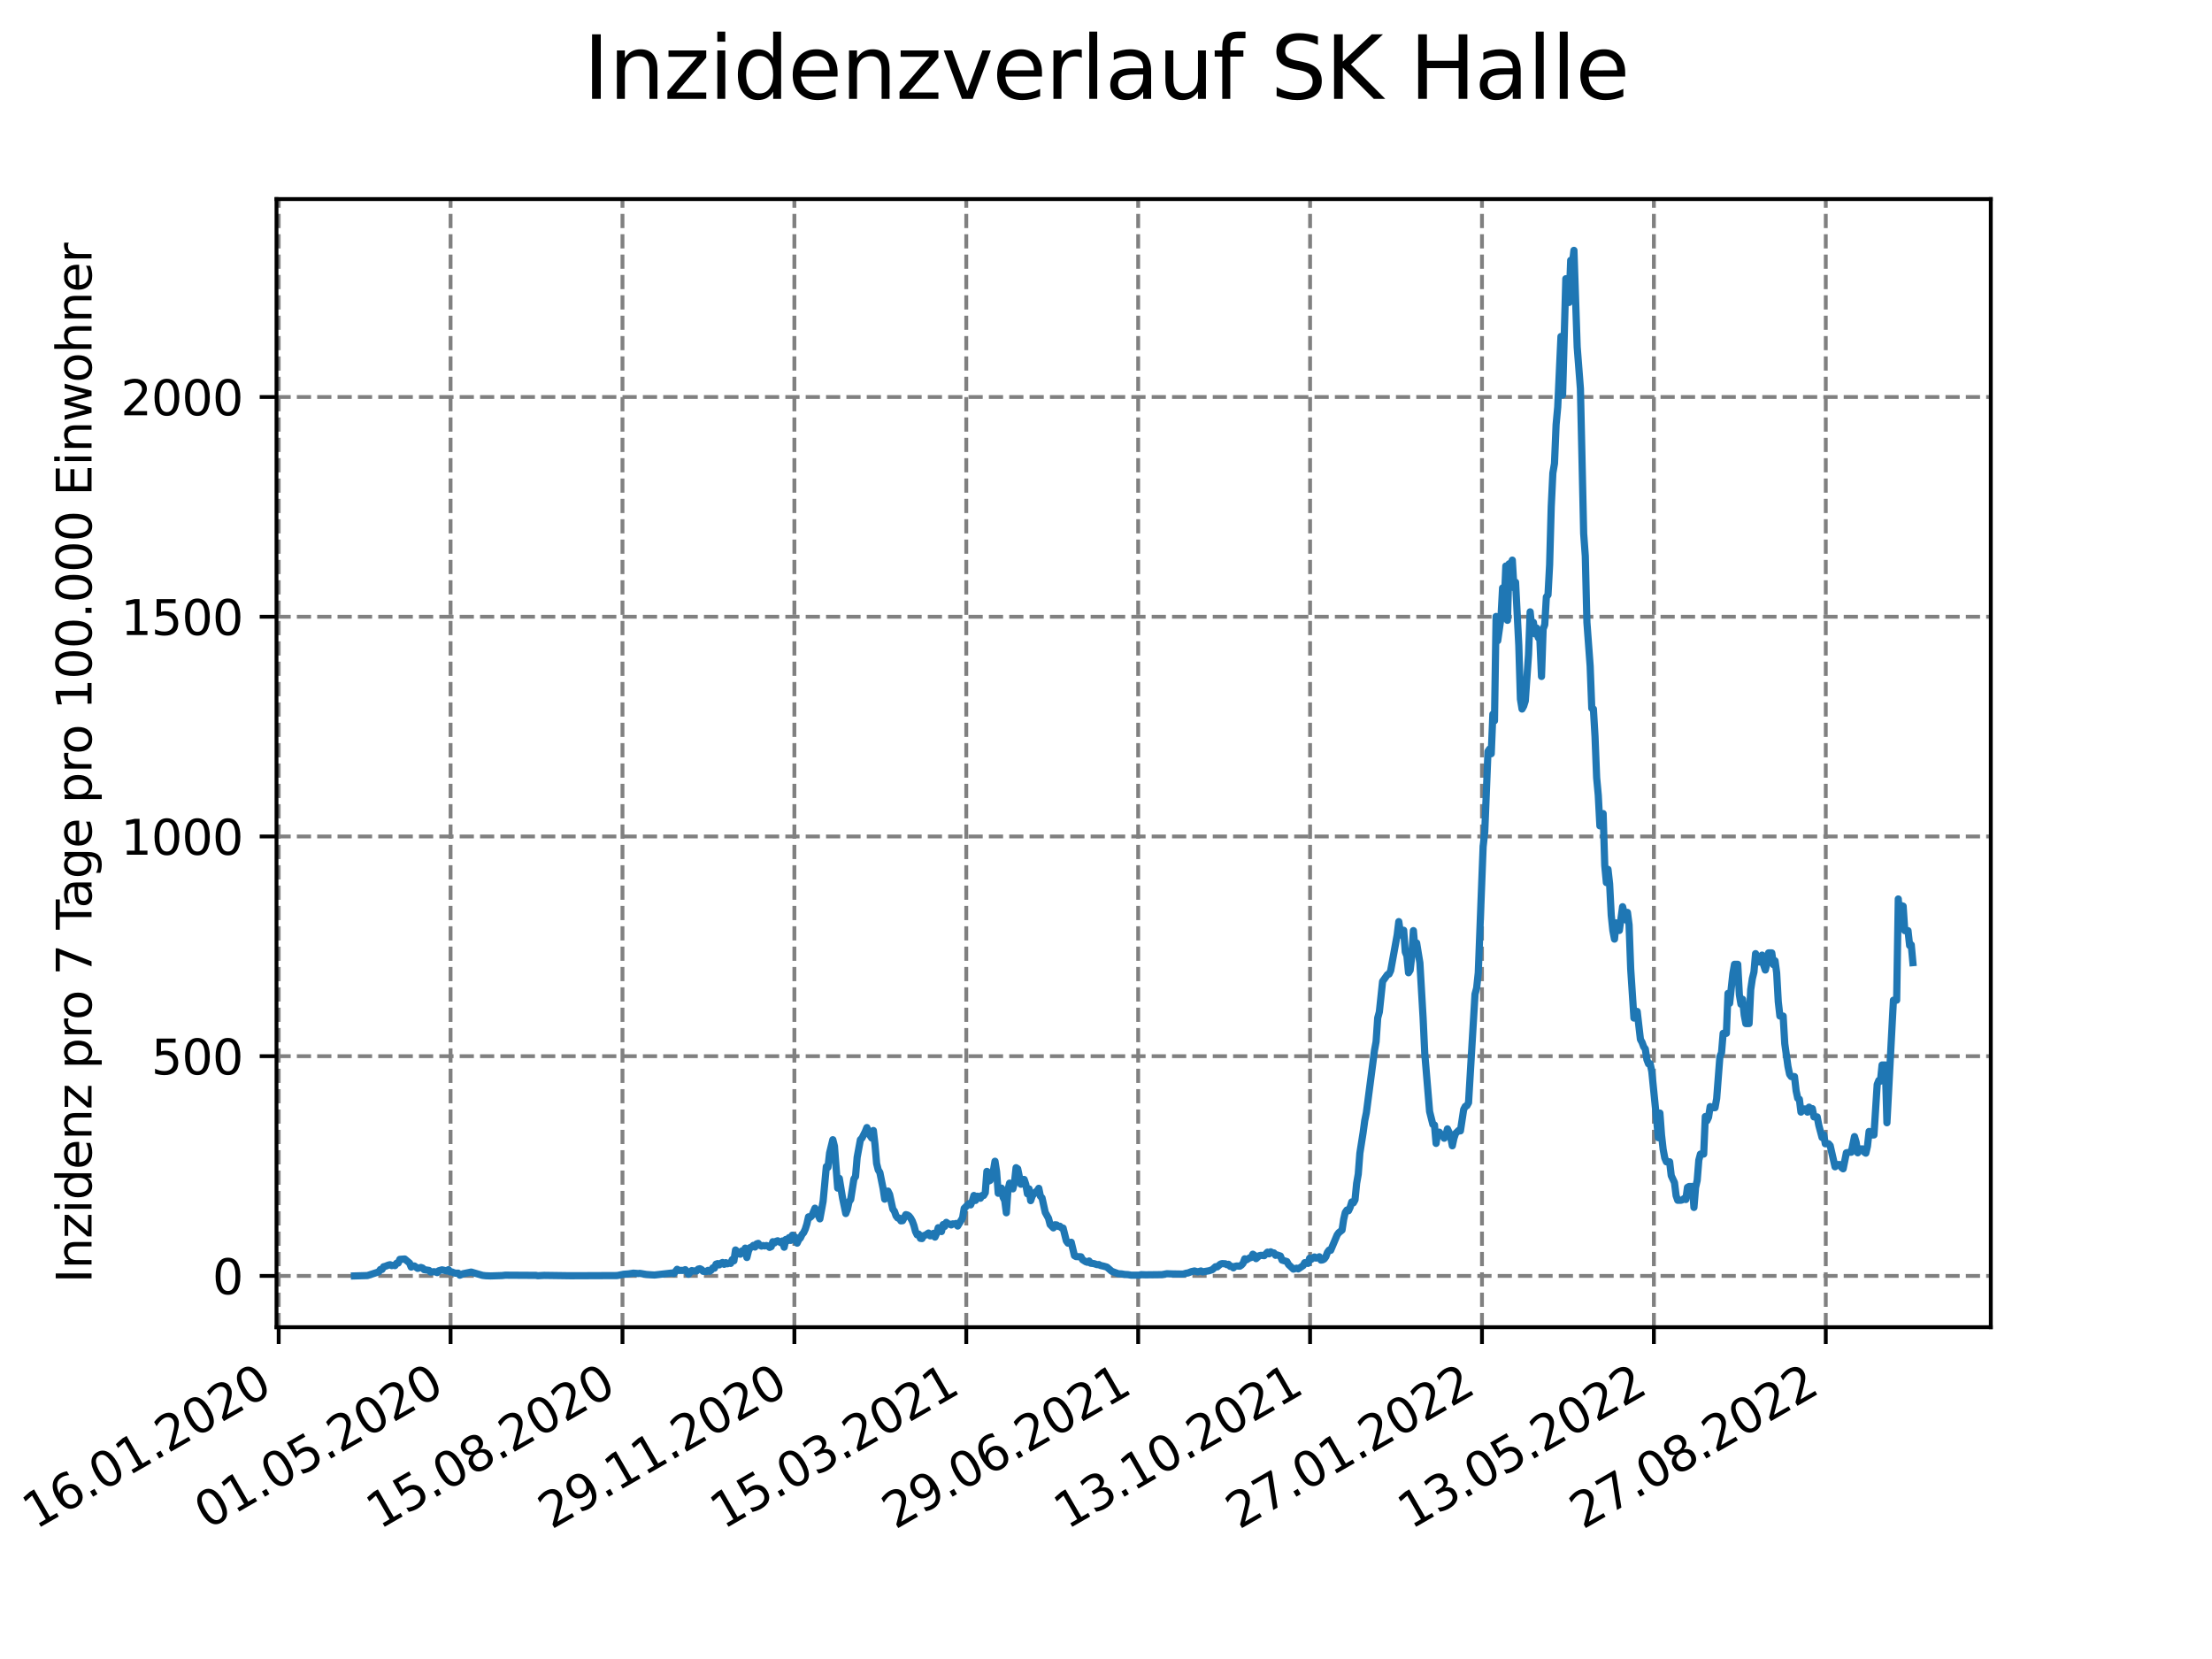 <?xml version="1.0" encoding="utf-8" standalone="no"?>
<!DOCTYPE svg PUBLIC "-//W3C//DTD SVG 1.1//EN"
  "http://www.w3.org/Graphics/SVG/1.1/DTD/svg11.dtd">
<svg xmlns:xlink="http://www.w3.org/1999/xlink" width="460.8pt" height="345.6pt" viewBox="0 0 460.8 345.6" xmlns="http://www.w3.org/2000/svg" version="1.1">
 <defs>
  <style type="text/css">*{stroke-linejoin: round; stroke-linecap: butt}</style>
 </defs>
 <g id="figure_1">
  <g id="patch_1">
   <path d="M 0 345.6 
L 460.8 345.6 
L 460.8 0 
L 0 0 
z
" style="fill: #ffffff"/>
  </g>
  <g id="axes_1">
   <g id="patch_2">
    <path d="M 57.6 276.48 
L 414.72 276.48 
L 414.72 41.472 
L 57.6 41.472 
z
" style="fill: #ffffff"/>
   </g>
   <g id="matplotlib.axis_1">
    <g id="xtick_1">
     <g id="line2d_1">
      <path d="M 58.053 276.48 
L 58.053 41.472 
" clip-path="url(#p411a1452d5)" style="fill: none; stroke-dasharray: 2.96,1.28; stroke-dashoffset: 0; stroke: #808080; stroke-width: 0.8"/>
     </g>
     <g id="line2d_2">
      <defs>
       <path id="md8459d416c" d="M 0 0 
L 0 3.5 
" style="stroke: #000000; stroke-width: 0.8"/>
      </defs>
      <g>
       <use xlink:href="#md8459d416c" x="58.053" y="276.48" style="stroke: #000000; stroke-width: 0.8"/>
      </g>
     </g>
     <g id="text_1">
      <!-- 16.01.2020 -->
      <g transform="translate(7.428 318.689) rotate(-30) scale(0.1 -0.1)">
       <defs>
        <path id="DejaVuSans-31" d="M 794 531 
L 1825 531 
L 1825 4091 
L 703 3866 
L 703 4441 
L 1819 4666 
L 2450 4666 
L 2450 531 
L 3481 531 
L 3481 0 
L 794 0 
L 794 531 
z
" transform="scale(0.016)"/>
        <path id="DejaVuSans-36" d="M 2113 2584 
Q 1688 2584 1439 2293 
Q 1191 2003 1191 1497 
Q 1191 994 1439 701 
Q 1688 409 2113 409 
Q 2538 409 2786 701 
Q 3034 994 3034 1497 
Q 3034 2003 2786 2293 
Q 2538 2584 2113 2584 
z
M 3366 4563 
L 3366 3988 
Q 3128 4100 2886 4159 
Q 2644 4219 2406 4219 
Q 1781 4219 1451 3797 
Q 1122 3375 1075 2522 
Q 1259 2794 1537 2939 
Q 1816 3084 2150 3084 
Q 2853 3084 3261 2657 
Q 3669 2231 3669 1497 
Q 3669 778 3244 343 
Q 2819 -91 2113 -91 
Q 1303 -91 875 529 
Q 447 1150 447 2328 
Q 447 3434 972 4092 
Q 1497 4750 2381 4750 
Q 2619 4750 2861 4703 
Q 3103 4656 3366 4563 
z
" transform="scale(0.016)"/>
        <path id="DejaVuSans-2e" d="M 684 794 
L 1344 794 
L 1344 0 
L 684 0 
L 684 794 
z
" transform="scale(0.016)"/>
        <path id="DejaVuSans-30" d="M 2034 4250 
Q 1547 4250 1301 3770 
Q 1056 3291 1056 2328 
Q 1056 1369 1301 889 
Q 1547 409 2034 409 
Q 2525 409 2770 889 
Q 3016 1369 3016 2328 
Q 3016 3291 2770 3770 
Q 2525 4250 2034 4250 
z
M 2034 4750 
Q 2819 4750 3233 4129 
Q 3647 3509 3647 2328 
Q 3647 1150 3233 529 
Q 2819 -91 2034 -91 
Q 1250 -91 836 529 
Q 422 1150 422 2328 
Q 422 3509 836 4129 
Q 1250 4750 2034 4750 
z
" transform="scale(0.016)"/>
        <path id="DejaVuSans-32" d="M 1228 531 
L 3431 531 
L 3431 0 
L 469 0 
L 469 531 
Q 828 903 1448 1529 
Q 2069 2156 2228 2338 
Q 2531 2678 2651 2914 
Q 2772 3150 2772 3378 
Q 2772 3750 2511 3984 
Q 2250 4219 1831 4219 
Q 1534 4219 1204 4116 
Q 875 4013 500 3803 
L 500 4441 
Q 881 4594 1212 4672 
Q 1544 4750 1819 4750 
Q 2544 4750 2975 4387 
Q 3406 4025 3406 3419 
Q 3406 3131 3298 2873 
Q 3191 2616 2906 2266 
Q 2828 2175 2409 1742 
Q 1991 1309 1228 531 
z
" transform="scale(0.016)"/>
       </defs>
       <use xlink:href="#DejaVuSans-31"/>
       <use xlink:href="#DejaVuSans-36" x="63.623"/>
       <use xlink:href="#DejaVuSans-2e" x="127.246"/>
       <use xlink:href="#DejaVuSans-30" x="159.033"/>
       <use xlink:href="#DejaVuSans-31" x="222.656"/>
       <use xlink:href="#DejaVuSans-2e" x="286.279"/>
       <use xlink:href="#DejaVuSans-32" x="318.066"/>
       <use xlink:href="#DejaVuSans-30" x="381.689"/>
       <use xlink:href="#DejaVuSans-32" x="445.312"/>
       <use xlink:href="#DejaVuSans-30" x="508.936"/>
      </g>
     </g>
    </g>
    <g id="xtick_2">
     <g id="line2d_3">
      <path d="M 93.863 276.48 
L 93.863 41.472 
" clip-path="url(#p411a1452d5)" style="fill: none; stroke-dasharray: 2.96,1.28; stroke-dashoffset: 0; stroke: #808080; stroke-width: 0.8"/>
     </g>
     <g id="line2d_4">
      <g>
       <use xlink:href="#md8459d416c" x="93.863" y="276.48" style="stroke: #000000; stroke-width: 0.8"/>
      </g>
     </g>
     <g id="text_2">
      <!-- 01.05.2020 -->
      <g transform="translate(43.238 318.689) rotate(-30) scale(0.1 -0.1)">
       <defs>
        <path id="DejaVuSans-35" d="M 691 4666 
L 3169 4666 
L 3169 4134 
L 1269 4134 
L 1269 2991 
Q 1406 3038 1543 3061 
Q 1681 3084 1819 3084 
Q 2600 3084 3056 2656 
Q 3513 2228 3513 1497 
Q 3513 744 3044 326 
Q 2575 -91 1722 -91 
Q 1428 -91 1123 -41 
Q 819 9 494 109 
L 494 744 
Q 775 591 1075 516 
Q 1375 441 1709 441 
Q 2250 441 2565 725 
Q 2881 1009 2881 1497 
Q 2881 1984 2565 2268 
Q 2250 2553 1709 2553 
Q 1456 2553 1204 2497 
Q 953 2441 691 2322 
L 691 4666 
z
" transform="scale(0.016)"/>
       </defs>
       <use xlink:href="#DejaVuSans-30"/>
       <use xlink:href="#DejaVuSans-31" x="63.623"/>
       <use xlink:href="#DejaVuSans-2e" x="127.246"/>
       <use xlink:href="#DejaVuSans-30" x="159.033"/>
       <use xlink:href="#DejaVuSans-35" x="222.656"/>
       <use xlink:href="#DejaVuSans-2e" x="286.279"/>
       <use xlink:href="#DejaVuSans-32" x="318.066"/>
       <use xlink:href="#DejaVuSans-30" x="381.689"/>
       <use xlink:href="#DejaVuSans-32" x="445.312"/>
       <use xlink:href="#DejaVuSans-30" x="508.936"/>
      </g>
     </g>
    </g>
    <g id="xtick_3">
     <g id="line2d_5">
      <path d="M 129.673 276.48 
L 129.673 41.472 
" clip-path="url(#p411a1452d5)" style="fill: none; stroke-dasharray: 2.96,1.28; stroke-dashoffset: 0; stroke: #808080; stroke-width: 0.8"/>
     </g>
     <g id="line2d_6">
      <g>
       <use xlink:href="#md8459d416c" x="129.673" y="276.48" style="stroke: #000000; stroke-width: 0.8"/>
      </g>
     </g>
     <g id="text_3">
      <!-- 15.08.2020 -->
      <g transform="translate(79.048 318.689) rotate(-30) scale(0.1 -0.1)">
       <defs>
        <path id="DejaVuSans-38" d="M 2034 2216 
Q 1584 2216 1326 1975 
Q 1069 1734 1069 1313 
Q 1069 891 1326 650 
Q 1584 409 2034 409 
Q 2484 409 2743 651 
Q 3003 894 3003 1313 
Q 3003 1734 2745 1975 
Q 2488 2216 2034 2216 
z
M 1403 2484 
Q 997 2584 770 2862 
Q 544 3141 544 3541 
Q 544 4100 942 4425 
Q 1341 4750 2034 4750 
Q 2731 4750 3128 4425 
Q 3525 4100 3525 3541 
Q 3525 3141 3298 2862 
Q 3072 2584 2669 2484 
Q 3125 2378 3379 2068 
Q 3634 1759 3634 1313 
Q 3634 634 3220 271 
Q 2806 -91 2034 -91 
Q 1263 -91 848 271 
Q 434 634 434 1313 
Q 434 1759 690 2068 
Q 947 2378 1403 2484 
z
M 1172 3481 
Q 1172 3119 1398 2916 
Q 1625 2713 2034 2713 
Q 2441 2713 2670 2916 
Q 2900 3119 2900 3481 
Q 2900 3844 2670 4047 
Q 2441 4250 2034 4250 
Q 1625 4250 1398 4047 
Q 1172 3844 1172 3481 
z
" transform="scale(0.016)"/>
       </defs>
       <use xlink:href="#DejaVuSans-31"/>
       <use xlink:href="#DejaVuSans-35" x="63.623"/>
       <use xlink:href="#DejaVuSans-2e" x="127.246"/>
       <use xlink:href="#DejaVuSans-30" x="159.033"/>
       <use xlink:href="#DejaVuSans-38" x="222.656"/>
       <use xlink:href="#DejaVuSans-2e" x="286.279"/>
       <use xlink:href="#DejaVuSans-32" x="318.066"/>
       <use xlink:href="#DejaVuSans-30" x="381.689"/>
       <use xlink:href="#DejaVuSans-32" x="445.312"/>
       <use xlink:href="#DejaVuSans-30" x="508.936"/>
      </g>
     </g>
    </g>
    <g id="xtick_4">
     <g id="line2d_7">
      <path d="M 165.483 276.48 
L 165.483 41.472 
" clip-path="url(#p411a1452d5)" style="fill: none; stroke-dasharray: 2.96,1.28; stroke-dashoffset: 0; stroke: #808080; stroke-width: 0.8"/>
     </g>
     <g id="line2d_8">
      <g>
       <use xlink:href="#md8459d416c" x="165.483" y="276.48" style="stroke: #000000; stroke-width: 0.8"/>
      </g>
     </g>
     <g id="text_4">
      <!-- 29.11.2020 -->
      <g transform="translate(114.858 318.689) rotate(-30) scale(0.1 -0.1)">
       <defs>
        <path id="DejaVuSans-39" d="M 703 97 
L 703 672 
Q 941 559 1184 500 
Q 1428 441 1663 441 
Q 2288 441 2617 861 
Q 2947 1281 2994 2138 
Q 2813 1869 2534 1725 
Q 2256 1581 1919 1581 
Q 1219 1581 811 2004 
Q 403 2428 403 3163 
Q 403 3881 828 4315 
Q 1253 4750 1959 4750 
Q 2769 4750 3195 4129 
Q 3622 3509 3622 2328 
Q 3622 1225 3098 567 
Q 2575 -91 1691 -91 
Q 1453 -91 1209 -44 
Q 966 3 703 97 
z
M 1959 2075 
Q 2384 2075 2632 2365 
Q 2881 2656 2881 3163 
Q 2881 3666 2632 3958 
Q 2384 4250 1959 4250 
Q 1534 4250 1286 3958 
Q 1038 3666 1038 3163 
Q 1038 2656 1286 2365 
Q 1534 2075 1959 2075 
z
" transform="scale(0.016)"/>
       </defs>
       <use xlink:href="#DejaVuSans-32"/>
       <use xlink:href="#DejaVuSans-39" x="63.623"/>
       <use xlink:href="#DejaVuSans-2e" x="127.246"/>
       <use xlink:href="#DejaVuSans-31" x="159.033"/>
       <use xlink:href="#DejaVuSans-31" x="222.656"/>
       <use xlink:href="#DejaVuSans-2e" x="286.279"/>
       <use xlink:href="#DejaVuSans-32" x="318.066"/>
       <use xlink:href="#DejaVuSans-30" x="381.689"/>
       <use xlink:href="#DejaVuSans-32" x="445.312"/>
       <use xlink:href="#DejaVuSans-30" x="508.936"/>
      </g>
     </g>
    </g>
    <g id="xtick_5">
     <g id="line2d_9">
      <path d="M 201.293 276.48 
L 201.293 41.472 
" clip-path="url(#p411a1452d5)" style="fill: none; stroke-dasharray: 2.96,1.28; stroke-dashoffset: 0; stroke: #808080; stroke-width: 0.8"/>
     </g>
     <g id="line2d_10">
      <g>
       <use xlink:href="#md8459d416c" x="201.293" y="276.48" style="stroke: #000000; stroke-width: 0.8"/>
      </g>
     </g>
     <g id="text_5">
      <!-- 15.03.2021 -->
      <g transform="translate(150.668 318.689) rotate(-30) scale(0.1 -0.1)">
       <defs>
        <path id="DejaVuSans-33" d="M 2597 2516 
Q 3050 2419 3304 2112 
Q 3559 1806 3559 1356 
Q 3559 666 3084 287 
Q 2609 -91 1734 -91 
Q 1441 -91 1130 -33 
Q 819 25 488 141 
L 488 750 
Q 750 597 1062 519 
Q 1375 441 1716 441 
Q 2309 441 2620 675 
Q 2931 909 2931 1356 
Q 2931 1769 2642 2001 
Q 2353 2234 1838 2234 
L 1294 2234 
L 1294 2753 
L 1863 2753 
Q 2328 2753 2575 2939 
Q 2822 3125 2822 3475 
Q 2822 3834 2567 4026 
Q 2313 4219 1838 4219 
Q 1578 4219 1281 4162 
Q 984 4106 628 3988 
L 628 4550 
Q 988 4650 1302 4700 
Q 1616 4750 1894 4750 
Q 2613 4750 3031 4423 
Q 3450 4097 3450 3541 
Q 3450 3153 3228 2886 
Q 3006 2619 2597 2516 
z
" transform="scale(0.016)"/>
       </defs>
       <use xlink:href="#DejaVuSans-31"/>
       <use xlink:href="#DejaVuSans-35" x="63.623"/>
       <use xlink:href="#DejaVuSans-2e" x="127.246"/>
       <use xlink:href="#DejaVuSans-30" x="159.033"/>
       <use xlink:href="#DejaVuSans-33" x="222.656"/>
       <use xlink:href="#DejaVuSans-2e" x="286.279"/>
       <use xlink:href="#DejaVuSans-32" x="318.066"/>
       <use xlink:href="#DejaVuSans-30" x="381.689"/>
       <use xlink:href="#DejaVuSans-32" x="445.312"/>
       <use xlink:href="#DejaVuSans-31" x="508.936"/>
      </g>
     </g>
    </g>
    <g id="xtick_6">
     <g id="line2d_11">
      <path d="M 237.103 276.48 
L 237.103 41.472 
" clip-path="url(#p411a1452d5)" style="fill: none; stroke-dasharray: 2.96,1.28; stroke-dashoffset: 0; stroke: #808080; stroke-width: 0.8"/>
     </g>
     <g id="line2d_12">
      <g>
       <use xlink:href="#md8459d416c" x="237.103" y="276.48" style="stroke: #000000; stroke-width: 0.8"/>
      </g>
     </g>
     <g id="text_6">
      <!-- 29.06.2021 -->
      <g transform="translate(186.478 318.689) rotate(-30) scale(0.1 -0.1)">
       <use xlink:href="#DejaVuSans-32"/>
       <use xlink:href="#DejaVuSans-39" x="63.623"/>
       <use xlink:href="#DejaVuSans-2e" x="127.246"/>
       <use xlink:href="#DejaVuSans-30" x="159.033"/>
       <use xlink:href="#DejaVuSans-36" x="222.656"/>
       <use xlink:href="#DejaVuSans-2e" x="286.279"/>
       <use xlink:href="#DejaVuSans-32" x="318.066"/>
       <use xlink:href="#DejaVuSans-30" x="381.689"/>
       <use xlink:href="#DejaVuSans-32" x="445.312"/>
       <use xlink:href="#DejaVuSans-31" x="508.936"/>
      </g>
     </g>
    </g>
    <g id="xtick_7">
     <g id="line2d_13">
      <path d="M 272.913 276.48 
L 272.913 41.472 
" clip-path="url(#p411a1452d5)" style="fill: none; stroke-dasharray: 2.96,1.28; stroke-dashoffset: 0; stroke: #808080; stroke-width: 0.8"/>
     </g>
     <g id="line2d_14">
      <g>
       <use xlink:href="#md8459d416c" x="272.913" y="276.48" style="stroke: #000000; stroke-width: 0.8"/>
      </g>
     </g>
     <g id="text_7">
      <!-- 13.10.2021 -->
      <g transform="translate(222.288 318.689) rotate(-30) scale(0.1 -0.1)">
       <use xlink:href="#DejaVuSans-31"/>
       <use xlink:href="#DejaVuSans-33" x="63.623"/>
       <use xlink:href="#DejaVuSans-2e" x="127.246"/>
       <use xlink:href="#DejaVuSans-31" x="159.033"/>
       <use xlink:href="#DejaVuSans-30" x="222.656"/>
       <use xlink:href="#DejaVuSans-2e" x="286.279"/>
       <use xlink:href="#DejaVuSans-32" x="318.066"/>
       <use xlink:href="#DejaVuSans-30" x="381.689"/>
       <use xlink:href="#DejaVuSans-32" x="445.312"/>
       <use xlink:href="#DejaVuSans-31" x="508.936"/>
      </g>
     </g>
    </g>
    <g id="xtick_8">
     <g id="line2d_15">
      <path d="M 308.723 276.48 
L 308.723 41.472 
" clip-path="url(#p411a1452d5)" style="fill: none; stroke-dasharray: 2.96,1.28; stroke-dashoffset: 0; stroke: #808080; stroke-width: 0.8"/>
     </g>
     <g id="line2d_16">
      <g>
       <use xlink:href="#md8459d416c" x="308.723" y="276.48" style="stroke: #000000; stroke-width: 0.8"/>
      </g>
     </g>
     <g id="text_8">
      <!-- 27.01.2022 -->
      <g transform="translate(258.098 318.689) rotate(-30) scale(0.1 -0.1)">
       <defs>
        <path id="DejaVuSans-37" d="M 525 4666 
L 3525 4666 
L 3525 4397 
L 1831 0 
L 1172 0 
L 2766 4134 
L 525 4134 
L 525 4666 
z
" transform="scale(0.016)"/>
       </defs>
       <use xlink:href="#DejaVuSans-32"/>
       <use xlink:href="#DejaVuSans-37" x="63.623"/>
       <use xlink:href="#DejaVuSans-2e" x="127.246"/>
       <use xlink:href="#DejaVuSans-30" x="159.033"/>
       <use xlink:href="#DejaVuSans-31" x="222.656"/>
       <use xlink:href="#DejaVuSans-2e" x="286.279"/>
       <use xlink:href="#DejaVuSans-32" x="318.066"/>
       <use xlink:href="#DejaVuSans-30" x="381.689"/>
       <use xlink:href="#DejaVuSans-32" x="445.312"/>
       <use xlink:href="#DejaVuSans-32" x="508.936"/>
      </g>
     </g>
    </g>
    <g id="xtick_9">
     <g id="line2d_17">
      <path d="M 344.533 276.48 
L 344.533 41.472 
" clip-path="url(#p411a1452d5)" style="fill: none; stroke-dasharray: 2.96,1.28; stroke-dashoffset: 0; stroke: #808080; stroke-width: 0.8"/>
     </g>
     <g id="line2d_18">
      <g>
       <use xlink:href="#md8459d416c" x="344.533" y="276.48" style="stroke: #000000; stroke-width: 0.8"/>
      </g>
     </g>
     <g id="text_9">
      <!-- 13.05.2022 -->
      <g transform="translate(293.908 318.689) rotate(-30) scale(0.1 -0.1)">
       <use xlink:href="#DejaVuSans-31"/>
       <use xlink:href="#DejaVuSans-33" x="63.623"/>
       <use xlink:href="#DejaVuSans-2e" x="127.246"/>
       <use xlink:href="#DejaVuSans-30" x="159.033"/>
       <use xlink:href="#DejaVuSans-35" x="222.656"/>
       <use xlink:href="#DejaVuSans-2e" x="286.279"/>
       <use xlink:href="#DejaVuSans-32" x="318.066"/>
       <use xlink:href="#DejaVuSans-30" x="381.689"/>
       <use xlink:href="#DejaVuSans-32" x="445.312"/>
       <use xlink:href="#DejaVuSans-32" x="508.936"/>
      </g>
     </g>
    </g>
    <g id="xtick_10">
     <g id="line2d_19">
      <path d="M 380.343 276.48 
L 380.343 41.472 
" clip-path="url(#p411a1452d5)" style="fill: none; stroke-dasharray: 2.96,1.28; stroke-dashoffset: 0; stroke: #808080; stroke-width: 0.8"/>
     </g>
     <g id="line2d_20">
      <g>
       <use xlink:href="#md8459d416c" x="380.343" y="276.48" style="stroke: #000000; stroke-width: 0.8"/>
      </g>
     </g>
     <g id="text_10">
      <!-- 27.08.2022 -->
      <g transform="translate(329.718 318.689) rotate(-30) scale(0.1 -0.1)">
       <use xlink:href="#DejaVuSans-32"/>
       <use xlink:href="#DejaVuSans-37" x="63.623"/>
       <use xlink:href="#DejaVuSans-2e" x="127.246"/>
       <use xlink:href="#DejaVuSans-30" x="159.033"/>
       <use xlink:href="#DejaVuSans-38" x="222.656"/>
       <use xlink:href="#DejaVuSans-2e" x="286.279"/>
       <use xlink:href="#DejaVuSans-32" x="318.066"/>
       <use xlink:href="#DejaVuSans-30" x="381.689"/>
       <use xlink:href="#DejaVuSans-32" x="445.312"/>
       <use xlink:href="#DejaVuSans-32" x="508.936"/>
      </g>
     </g>
    </g>
   </g>
   <g id="matplotlib.axis_2">
    <g id="ytick_1">
     <g id="line2d_21">
      <path d="M 57.6 265.798 
L 414.72 265.798 
" clip-path="url(#p411a1452d5)" style="fill: none; stroke-dasharray: 2.96,1.28; stroke-dashoffset: 0; stroke: #808080; stroke-width: 0.8"/>
     </g>
     <g id="line2d_22">
      <defs>
       <path id="meed60719c3" d="M 0 0 
L -3.5 0 
" style="stroke: #000000; stroke-width: 0.8"/>
      </defs>
      <g>
       <use xlink:href="#meed60719c3" x="57.6" y="265.798" style="stroke: #000000; stroke-width: 0.8"/>
      </g>
     </g>
     <g id="text_11">
      <!-- 0 -->
      <g transform="translate(44.237 269.597) scale(0.1 -0.1)">
       <use xlink:href="#DejaVuSans-30"/>
      </g>
     </g>
    </g>
    <g id="ytick_2">
     <g id="line2d_23">
      <path d="M 57.6 220.024 
L 414.72 220.024 
" clip-path="url(#p411a1452d5)" style="fill: none; stroke-dasharray: 2.96,1.28; stroke-dashoffset: 0; stroke: #808080; stroke-width: 0.8"/>
     </g>
     <g id="line2d_24">
      <g>
       <use xlink:href="#meed60719c3" x="57.6" y="220.024" style="stroke: #000000; stroke-width: 0.8"/>
      </g>
     </g>
     <g id="text_12">
      <!-- 500 -->
      <g transform="translate(31.512 223.824) scale(0.1 -0.1)">
       <use xlink:href="#DejaVuSans-35"/>
       <use xlink:href="#DejaVuSans-30" x="63.623"/>
       <use xlink:href="#DejaVuSans-30" x="127.246"/>
      </g>
     </g>
    </g>
    <g id="ytick_3">
     <g id="line2d_25">
      <path d="M 57.6 174.251 
L 414.72 174.251 
" clip-path="url(#p411a1452d5)" style="fill: none; stroke-dasharray: 2.96,1.28; stroke-dashoffset: 0; stroke: #808080; stroke-width: 0.8"/>
     </g>
     <g id="line2d_26">
      <g>
       <use xlink:href="#meed60719c3" x="57.6" y="174.251" style="stroke: #000000; stroke-width: 0.8"/>
      </g>
     </g>
     <g id="text_13">
      <!-- 1000 -->
      <g transform="translate(25.15 178.05) scale(0.1 -0.1)">
       <use xlink:href="#DejaVuSans-31"/>
       <use xlink:href="#DejaVuSans-30" x="63.623"/>
       <use xlink:href="#DejaVuSans-30" x="127.246"/>
       <use xlink:href="#DejaVuSans-30" x="190.869"/>
      </g>
     </g>
    </g>
    <g id="ytick_4">
     <g id="line2d_27">
      <path d="M 57.6 128.477 
L 414.72 128.477 
" clip-path="url(#p411a1452d5)" style="fill: none; stroke-dasharray: 2.96,1.28; stroke-dashoffset: 0; stroke: #808080; stroke-width: 0.8"/>
     </g>
     <g id="line2d_28">
      <g>
       <use xlink:href="#meed60719c3" x="57.6" y="128.477" style="stroke: #000000; stroke-width: 0.8"/>
      </g>
     </g>
     <g id="text_14">
      <!-- 1500 -->
      <g transform="translate(25.15 132.277) scale(0.1 -0.1)">
       <use xlink:href="#DejaVuSans-31"/>
       <use xlink:href="#DejaVuSans-35" x="63.623"/>
       <use xlink:href="#DejaVuSans-30" x="127.246"/>
       <use xlink:href="#DejaVuSans-30" x="190.869"/>
      </g>
     </g>
    </g>
    <g id="ytick_5">
     <g id="line2d_29">
      <path d="M 57.6 82.704 
L 414.72 82.704 
" clip-path="url(#p411a1452d5)" style="fill: none; stroke-dasharray: 2.96,1.28; stroke-dashoffset: 0; stroke: #808080; stroke-width: 0.8"/>
     </g>
     <g id="line2d_30">
      <g>
       <use xlink:href="#meed60719c3" x="57.6" y="82.704" style="stroke: #000000; stroke-width: 0.8"/>
      </g>
     </g>
     <g id="text_15">
      <!-- 2000 -->
      <g transform="translate(25.15 86.503) scale(0.1 -0.1)">
       <use xlink:href="#DejaVuSans-32"/>
       <use xlink:href="#DejaVuSans-30" x="63.623"/>
       <use xlink:href="#DejaVuSans-30" x="127.246"/>
       <use xlink:href="#DejaVuSans-30" x="190.869"/>
      </g>
     </g>
    </g>
    <g id="text_16">
     <!-- Inzidenz pro 7 Tage pro 100.000 Einwohner -->
     <g transform="translate(19.07 267.301) rotate(-90) scale(0.1 -0.1)">
      <defs>
       <path id="DejaVuSans-49" d="M 628 4666 
L 1259 4666 
L 1259 0 
L 628 0 
L 628 4666 
z
" transform="scale(0.016)"/>
       <path id="DejaVuSans-6e" d="M 3513 2113 
L 3513 0 
L 2938 0 
L 2938 2094 
Q 2938 2591 2744 2837 
Q 2550 3084 2163 3084 
Q 1697 3084 1428 2787 
Q 1159 2491 1159 1978 
L 1159 0 
L 581 0 
L 581 3500 
L 1159 3500 
L 1159 2956 
Q 1366 3272 1645 3428 
Q 1925 3584 2291 3584 
Q 2894 3584 3203 3211 
Q 3513 2838 3513 2113 
z
" transform="scale(0.016)"/>
       <path id="DejaVuSans-7a" d="M 353 3500 
L 3084 3500 
L 3084 2975 
L 922 459 
L 3084 459 
L 3084 0 
L 275 0 
L 275 525 
L 2438 3041 
L 353 3041 
L 353 3500 
z
" transform="scale(0.016)"/>
       <path id="DejaVuSans-69" d="M 603 3500 
L 1178 3500 
L 1178 0 
L 603 0 
L 603 3500 
z
M 603 4863 
L 1178 4863 
L 1178 4134 
L 603 4134 
L 603 4863 
z
" transform="scale(0.016)"/>
       <path id="DejaVuSans-64" d="M 2906 2969 
L 2906 4863 
L 3481 4863 
L 3481 0 
L 2906 0 
L 2906 525 
Q 2725 213 2448 61 
Q 2172 -91 1784 -91 
Q 1150 -91 751 415 
Q 353 922 353 1747 
Q 353 2572 751 3078 
Q 1150 3584 1784 3584 
Q 2172 3584 2448 3432 
Q 2725 3281 2906 2969 
z
M 947 1747 
Q 947 1113 1208 752 
Q 1469 391 1925 391 
Q 2381 391 2643 752 
Q 2906 1113 2906 1747 
Q 2906 2381 2643 2742 
Q 2381 3103 1925 3103 
Q 1469 3103 1208 2742 
Q 947 2381 947 1747 
z
" transform="scale(0.016)"/>
       <path id="DejaVuSans-65" d="M 3597 1894 
L 3597 1613 
L 953 1613 
Q 991 1019 1311 708 
Q 1631 397 2203 397 
Q 2534 397 2845 478 
Q 3156 559 3463 722 
L 3463 178 
Q 3153 47 2828 -22 
Q 2503 -91 2169 -91 
Q 1331 -91 842 396 
Q 353 884 353 1716 
Q 353 2575 817 3079 
Q 1281 3584 2069 3584 
Q 2775 3584 3186 3129 
Q 3597 2675 3597 1894 
z
M 3022 2063 
Q 3016 2534 2758 2815 
Q 2500 3097 2075 3097 
Q 1594 3097 1305 2825 
Q 1016 2553 972 2059 
L 3022 2063 
z
" transform="scale(0.016)"/>
       <path id="DejaVuSans-20" transform="scale(0.016)"/>
       <path id="DejaVuSans-70" d="M 1159 525 
L 1159 -1331 
L 581 -1331 
L 581 3500 
L 1159 3500 
L 1159 2969 
Q 1341 3281 1617 3432 
Q 1894 3584 2278 3584 
Q 2916 3584 3314 3078 
Q 3713 2572 3713 1747 
Q 3713 922 3314 415 
Q 2916 -91 2278 -91 
Q 1894 -91 1617 61 
Q 1341 213 1159 525 
z
M 3116 1747 
Q 3116 2381 2855 2742 
Q 2594 3103 2138 3103 
Q 1681 3103 1420 2742 
Q 1159 2381 1159 1747 
Q 1159 1113 1420 752 
Q 1681 391 2138 391 
Q 2594 391 2855 752 
Q 3116 1113 3116 1747 
z
" transform="scale(0.016)"/>
       <path id="DejaVuSans-72" d="M 2631 2963 
Q 2534 3019 2420 3045 
Q 2306 3072 2169 3072 
Q 1681 3072 1420 2755 
Q 1159 2438 1159 1844 
L 1159 0 
L 581 0 
L 581 3500 
L 1159 3500 
L 1159 2956 
Q 1341 3275 1631 3429 
Q 1922 3584 2338 3584 
Q 2397 3584 2469 3576 
Q 2541 3569 2628 3553 
L 2631 2963 
z
" transform="scale(0.016)"/>
       <path id="DejaVuSans-6f" d="M 1959 3097 
Q 1497 3097 1228 2736 
Q 959 2375 959 1747 
Q 959 1119 1226 758 
Q 1494 397 1959 397 
Q 2419 397 2687 759 
Q 2956 1122 2956 1747 
Q 2956 2369 2687 2733 
Q 2419 3097 1959 3097 
z
M 1959 3584 
Q 2709 3584 3137 3096 
Q 3566 2609 3566 1747 
Q 3566 888 3137 398 
Q 2709 -91 1959 -91 
Q 1206 -91 779 398 
Q 353 888 353 1747 
Q 353 2609 779 3096 
Q 1206 3584 1959 3584 
z
" transform="scale(0.016)"/>
       <path id="DejaVuSans-54" d="M -19 4666 
L 3928 4666 
L 3928 4134 
L 2272 4134 
L 2272 0 
L 1638 0 
L 1638 4134 
L -19 4134 
L -19 4666 
z
" transform="scale(0.016)"/>
       <path id="DejaVuSans-61" d="M 2194 1759 
Q 1497 1759 1228 1600 
Q 959 1441 959 1056 
Q 959 750 1161 570 
Q 1363 391 1709 391 
Q 2188 391 2477 730 
Q 2766 1069 2766 1631 
L 2766 1759 
L 2194 1759 
z
M 3341 1997 
L 3341 0 
L 2766 0 
L 2766 531 
Q 2569 213 2275 61 
Q 1981 -91 1556 -91 
Q 1019 -91 701 211 
Q 384 513 384 1019 
Q 384 1609 779 1909 
Q 1175 2209 1959 2209 
L 2766 2209 
L 2766 2266 
Q 2766 2663 2505 2880 
Q 2244 3097 1772 3097 
Q 1472 3097 1187 3025 
Q 903 2953 641 2809 
L 641 3341 
Q 956 3463 1253 3523 
Q 1550 3584 1831 3584 
Q 2591 3584 2966 3190 
Q 3341 2797 3341 1997 
z
" transform="scale(0.016)"/>
       <path id="DejaVuSans-67" d="M 2906 1791 
Q 2906 2416 2648 2759 
Q 2391 3103 1925 3103 
Q 1463 3103 1205 2759 
Q 947 2416 947 1791 
Q 947 1169 1205 825 
Q 1463 481 1925 481 
Q 2391 481 2648 825 
Q 2906 1169 2906 1791 
z
M 3481 434 
Q 3481 -459 3084 -895 
Q 2688 -1331 1869 -1331 
Q 1566 -1331 1297 -1286 
Q 1028 -1241 775 -1147 
L 775 -588 
Q 1028 -725 1275 -790 
Q 1522 -856 1778 -856 
Q 2344 -856 2625 -561 
Q 2906 -266 2906 331 
L 2906 616 
Q 2728 306 2450 153 
Q 2172 0 1784 0 
Q 1141 0 747 490 
Q 353 981 353 1791 
Q 353 2603 747 3093 
Q 1141 3584 1784 3584 
Q 2172 3584 2450 3431 
Q 2728 3278 2906 2969 
L 2906 3500 
L 3481 3500 
L 3481 434 
z
" transform="scale(0.016)"/>
       <path id="DejaVuSans-45" d="M 628 4666 
L 3578 4666 
L 3578 4134 
L 1259 4134 
L 1259 2753 
L 3481 2753 
L 3481 2222 
L 1259 2222 
L 1259 531 
L 3634 531 
L 3634 0 
L 628 0 
L 628 4666 
z
" transform="scale(0.016)"/>
       <path id="DejaVuSans-77" d="M 269 3500 
L 844 3500 
L 1563 769 
L 2278 3500 
L 2956 3500 
L 3675 769 
L 4391 3500 
L 4966 3500 
L 4050 0 
L 3372 0 
L 2619 2869 
L 1863 0 
L 1184 0 
L 269 3500 
z
" transform="scale(0.016)"/>
       <path id="DejaVuSans-68" d="M 3513 2113 
L 3513 0 
L 2938 0 
L 2938 2094 
Q 2938 2591 2744 2837 
Q 2550 3084 2163 3084 
Q 1697 3084 1428 2787 
Q 1159 2491 1159 1978 
L 1159 0 
L 581 0 
L 581 4863 
L 1159 4863 
L 1159 2956 
Q 1366 3272 1645 3428 
Q 1925 3584 2291 3584 
Q 2894 3584 3203 3211 
Q 3513 2838 3513 2113 
z
" transform="scale(0.016)"/>
      </defs>
      <use xlink:href="#DejaVuSans-49"/>
      <use xlink:href="#DejaVuSans-6e" x="29.492"/>
      <use xlink:href="#DejaVuSans-7a" x="92.871"/>
      <use xlink:href="#DejaVuSans-69" x="145.361"/>
      <use xlink:href="#DejaVuSans-64" x="173.145"/>
      <use xlink:href="#DejaVuSans-65" x="236.621"/>
      <use xlink:href="#DejaVuSans-6e" x="298.145"/>
      <use xlink:href="#DejaVuSans-7a" x="361.523"/>
      <use xlink:href="#DejaVuSans-20" x="414.014"/>
      <use xlink:href="#DejaVuSans-70" x="445.801"/>
      <use xlink:href="#DejaVuSans-72" x="509.277"/>
      <use xlink:href="#DejaVuSans-6f" x="548.141"/>
      <use xlink:href="#DejaVuSans-20" x="609.322"/>
      <use xlink:href="#DejaVuSans-37" x="641.109"/>
      <use xlink:href="#DejaVuSans-20" x="704.732"/>
      <use xlink:href="#DejaVuSans-54" x="736.52"/>
      <use xlink:href="#DejaVuSans-61" x="781.104"/>
      <use xlink:href="#DejaVuSans-67" x="842.383"/>
      <use xlink:href="#DejaVuSans-65" x="905.859"/>
      <use xlink:href="#DejaVuSans-20" x="967.383"/>
      <use xlink:href="#DejaVuSans-70" x="999.17"/>
      <use xlink:href="#DejaVuSans-72" x="1062.646"/>
      <use xlink:href="#DejaVuSans-6f" x="1101.51"/>
      <use xlink:href="#DejaVuSans-20" x="1162.691"/>
      <use xlink:href="#DejaVuSans-31" x="1194.479"/>
      <use xlink:href="#DejaVuSans-30" x="1258.102"/>
      <use xlink:href="#DejaVuSans-30" x="1321.725"/>
      <use xlink:href="#DejaVuSans-2e" x="1385.348"/>
      <use xlink:href="#DejaVuSans-30" x="1417.135"/>
      <use xlink:href="#DejaVuSans-30" x="1480.758"/>
      <use xlink:href="#DejaVuSans-30" x="1544.381"/>
      <use xlink:href="#DejaVuSans-20" x="1608.004"/>
      <use xlink:href="#DejaVuSans-45" x="1639.791"/>
      <use xlink:href="#DejaVuSans-69" x="1702.975"/>
      <use xlink:href="#DejaVuSans-6e" x="1730.758"/>
      <use xlink:href="#DejaVuSans-77" x="1794.137"/>
      <use xlink:href="#DejaVuSans-6f" x="1875.924"/>
      <use xlink:href="#DejaVuSans-68" x="1937.105"/>
      <use xlink:href="#DejaVuSans-6e" x="2000.484"/>
      <use xlink:href="#DejaVuSans-65" x="2063.863"/>
      <use xlink:href="#DejaVuSans-72" x="2125.387"/>
     </g>
    </g>
   </g>
   <g id="line2d_31">
    <path d="M 73.833 265.798 
L 76.535 265.721 
L 78.9 264.954 
L 79.238 264.456 
L 79.576 264.456 
L 79.914 263.881 
L 80.251 263.804 
L 80.927 263.536 
L 81.265 263.459 
L 81.603 263.651 
L 81.941 263.574 
L 82.278 263.651 
L 82.616 263.152 
L 82.954 263.114 
L 83.292 262.347 
L 84.305 262.27 
L 85.319 263.114 
L 85.657 263.957 
L 85.995 263.727 
L 86.332 263.727 
L 87.008 264.226 
L 87.684 264.034 
L 88.022 264.149 
L 88.359 264.494 
L 89.373 264.648 
L 89.711 264.993 
L 90.386 264.916 
L 90.724 264.954 
L 91.062 265.108 
L 91.4 264.724 
L 92.076 264.533 
L 93.089 264.763 
L 93.427 264.494 
L 93.765 264.954 
L 94.103 264.954 
L 94.778 265.223 
L 95.454 265.223 
L 95.792 265.644 
L 96.467 265.338 
L 98.156 264.993 
L 100.521 265.683 
L 101.197 265.759 
L 102.21 265.798 
L 104.575 265.721 
L 105.251 265.644 
L 111.67 265.683 
L 112.008 265.759 
L 113.359 265.683 
L 118.764 265.759 
L 119.44 265.759 
L 128.561 265.721 
L 129.912 265.453 
L 130.926 265.376 
L 131.939 265.223 
L 132.953 265.299 
L 133.291 265.261 
L 134.642 265.491 
L 135.656 265.568 
L 136.331 265.606 
L 137.007 265.529 
L 140.047 265.184 
L 140.385 265.299 
L 141.061 264.417 
L 141.399 264.648 
L 142.074 264.648 
L 142.412 264.648 
L 142.75 264.494 
L 143.088 264.878 
L 143.426 265.453 
L 144.101 264.686 
L 144.439 264.763 
L 145.115 264.763 
L 145.453 264.379 
L 145.79 264.302 
L 146.128 264.456 
L 146.466 264.839 
L 147.142 264.878 
L 147.48 264.648 
L 147.817 264.839 
L 148.155 264.609 
L 148.493 264.111 
L 148.831 264.187 
L 149.169 263.344 
L 149.507 263.229 
L 149.844 263.497 
L 150.182 263.152 
L 150.52 262.999 
L 150.858 263.382 
L 151.196 263.037 
L 151.534 263.267 
L 151.871 263.114 
L 152.209 263.191 
L 152.547 262.385 
L 152.885 262.654 
L 153.223 260.392 
L 153.561 260.698 
L 153.898 261.197 
L 154.236 261.273 
L 154.574 260.583 
L 154.912 260.813 
L 155.25 260.008 
L 155.588 261.964 
L 155.925 260.583 
L 156.263 259.893 
L 156.601 259.778 
L 156.939 259.433 
L 157.277 259.778 
L 157.615 259.126 
L 157.952 259.011 
L 158.29 259.433 
L 158.628 259.586 
L 158.966 259.471 
L 159.304 259.548 
L 159.642 259.471 
L 159.979 259.548 
L 160.317 259.855 
L 160.655 259.701 
L 160.993 258.666 
L 161.331 258.935 
L 161.669 258.589 
L 162.006 258.474 
L 162.682 258.896 
L 163.02 258.513 
L 163.358 259.816 
L 163.695 258.206 
L 164.033 258.474 
L 164.371 257.823 
L 164.709 258.398 
L 165.047 257.324 
L 165.722 257.746 
L 166.06 258.973 
L 166.398 258.244 
L 166.736 257.899 
L 167.074 257.171 
L 167.412 256.787 
L 167.749 256.059 
L 168.087 254.985 
L 168.425 253.49 
L 168.763 253.605 
L 169.101 253.298 
L 169.776 251.688 
L 170.79 253.912 
L 171.466 250.269 
L 172.141 243.022 
L 172.479 243.176 
L 172.817 240.185 
L 173.493 237.424 
L 173.83 238.766 
L 174.506 247.509 
L 174.844 245.476 
L 175.52 249.579 
L 176.195 252.8 
L 176.533 251.918 
L 176.871 250.346 
L 177.209 249.886 
L 177.884 245.591 
L 178.222 245.093 
L 178.56 241.105 
L 179.236 237.424 
L 179.573 237.079 
L 180.249 235.737 
L 180.587 234.894 
L 181.263 236.581 
L 181.6 237.079 
L 181.938 235.507 
L 182.276 238.421 
L 182.614 242.371 
L 182.952 243.713 
L 183.29 244.249 
L 183.965 247.585 
L 184.303 249.809 
L 184.641 248.505 
L 184.979 248.122 
L 185.317 248.812 
L 185.992 251.88 
L 186.33 252.34 
L 186.668 253.298 
L 187.006 253.72 
L 187.344 253.758 
L 187.681 254.333 
L 188.019 254.295 
L 188.695 253.03 
L 189.033 253.106 
L 189.371 253.337 
L 189.708 253.758 
L 190.046 254.372 
L 190.384 255.292 
L 190.722 256.557 
L 191.06 257.247 
L 191.398 257.094 
L 191.735 257.976 
L 192.073 258.014 
L 192.411 257.401 
L 192.749 257.324 
L 193.425 256.864 
L 193.762 257.439 
L 194.1 257.401 
L 194.438 256.941 
L 194.776 257.708 
L 195.114 256.941 
L 195.451 255.752 
L 195.789 255.905 
L 196.127 256.557 
L 196.465 255.1 
L 196.803 255.484 
L 197.141 254.64 
L 197.478 254.947 
L 197.816 254.985 
L 198.154 255.177 
L 198.492 254.947 
L 198.83 254.985 
L 199.168 254.87 
L 199.505 255.407 
L 200.519 253.72 
L 200.857 251.726 
L 201.87 250.729 
L 202.208 250.998 
L 202.546 250.192 
L 202.884 249.042 
L 203.222 250.077 
L 203.559 249.196 
L 203.897 249.234 
L 204.235 249.617 
L 204.573 249.042 
L 204.911 249.042 
L 205.249 248.467 
L 205.586 244.019 
L 205.924 246.052 
L 206.262 245.898 
L 206.6 244.211 
L 206.938 243.866 
L 207.276 241.911 
L 207.613 244.096 
L 207.951 248.582 
L 208.289 248.275 
L 208.627 247.509 
L 208.965 249.426 
L 209.303 250.077 
L 209.64 252.646 
L 209.978 247.854 
L 210.316 246.473 
L 210.654 246.895 
L 210.992 247.662 
L 211.33 246.358 
L 211.667 243.253 
L 212.005 243.483 
L 212.681 246.703 
L 213.019 245.706 
L 213.356 245.706 
L 213.694 246.742 
L 214.032 248.697 
L 214.37 247.662 
L 214.708 250.116 
L 215.046 249.119 
L 215.721 248.314 
L 216.059 248.084 
L 216.397 247.547 
L 216.735 249.196 
L 217.073 249.541 
L 217.748 252.57 
L 218.424 253.797 
L 218.762 255.1 
L 219.437 255.79 
L 219.775 255.139 
L 220.113 255.177 
L 220.451 255.484 
L 220.789 255.445 
L 221.127 255.79 
L 221.464 255.829 
L 222.14 258.513 
L 222.478 258.973 
L 222.816 258.935 
L 223.154 258.781 
L 223.829 261.58 
L 224.167 261.772 
L 225.181 261.81 
L 225.518 262.424 
L 226.194 262.845 
L 226.532 262.96 
L 226.87 262.692 
L 227.208 263.152 
L 227.883 263.229 
L 228.559 263.459 
L 228.897 263.421 
L 229.234 263.612 
L 229.91 263.766 
L 230.586 263.957 
L 231.599 264.839 
L 232.951 265.338 
L 233.626 265.376 
L 234.302 265.491 
L 234.978 265.529 
L 235.653 265.644 
L 237.342 265.644 
L 237.68 265.529 
L 238.694 265.568 
L 242.072 265.529 
L 243.086 265.338 
L 244.099 265.376 
L 246.464 265.414 
L 247.139 265.223 
L 247.477 265.184 
L 248.153 264.916 
L 248.829 264.763 
L 249.504 264.954 
L 250.18 264.763 
L 250.518 264.954 
L 251.869 264.724 
L 252.545 264.494 
L 253.22 263.881 
L 253.558 263.919 
L 254.234 263.344 
L 254.572 263.229 
L 255.247 263.267 
L 255.585 263.459 
L 255.923 263.382 
L 256.261 263.804 
L 256.599 263.804 
L 256.937 264.111 
L 257.274 263.804 
L 257.612 263.727 
L 258.288 263.766 
L 258.626 263.536 
L 258.964 263.152 
L 259.301 262.232 
L 259.639 262.462 
L 260.315 262.04 
L 260.653 261.964 
L 260.99 261.273 
L 261.328 261.503 
L 261.666 262.194 
L 262.342 261.58 
L 262.68 261.503 
L 263.355 261.58 
L 264.031 260.852 
L 264.369 261.197 
L 264.707 260.775 
L 265.044 260.967 
L 265.382 261.005 
L 265.72 261.503 
L 266.058 261.427 
L 266.734 261.657 
L 267.071 262.5 
L 268.085 262.807 
L 268.423 263.421 
L 269.436 264.379 
L 270.112 264.187 
L 270.45 264.341 
L 271.463 263.651 
L 271.801 263.037 
L 272.477 263.191 
L 272.815 262.117 
L 273.152 262.347 
L 273.828 261.849 
L 274.166 262.079 
L 274.504 262.002 
L 274.842 261.81 
L 275.179 262.5 
L 275.517 262.462 
L 275.855 262.27 
L 276.193 261.81 
L 276.531 260.89 
L 276.869 260.43 
L 277.206 260.468 
L 278.558 257.247 
L 278.895 256.787 
L 279.571 256.251 
L 279.909 254.027 
L 280.247 252.57 
L 280.585 252.071 
L 280.922 252.225 
L 281.26 251.496 
L 281.598 250.384 
L 281.936 250.576 
L 282.274 249.962 
L 282.612 246.512 
L 282.949 244.594 
L 283.287 240.223 
L 283.963 235.929 
L 284.301 233.437 
L 284.639 231.788 
L 286.328 218.828 
L 286.666 216.988 
L 287.003 212.042 
L 287.341 210.815 
L 288.017 204.45 
L 289.03 203.031 
L 289.368 202.916 
L 289.706 202.188 
L 291.057 194.749 
L 291.395 191.989 
L 291.733 194.366 
L 292.071 194.864 
L 292.409 193.791 
L 292.747 198.315 
L 293.084 199.12 
L 293.422 202.648 
L 293.76 202.111 
L 294.098 199.12 
L 294.436 193.868 
L 294.773 197.893 
L 295.111 196.436 
L 295.787 200.577 
L 296.463 212.157 
L 296.8 219.404 
L 297.814 231.558 
L 298.49 234.242 
L 298.827 234.357 
L 299.165 238.191 
L 299.503 235.929 
L 299.841 235.852 
L 300.179 236.351 
L 300.517 236.543 
L 300.854 237.118 
L 301.192 236.543 
L 301.53 235.162 
L 301.868 235.891 
L 302.206 236.926 
L 302.544 238.69 
L 302.881 237.118 
L 303.219 236.121 
L 303.895 235.469 
L 304.233 235.584 
L 304.908 231.136 
L 305.246 230.485 
L 305.584 230.331 
L 305.922 229.718 
L 307.273 207.096 
L 307.611 205.83 
L 307.949 202.648 
L 308.962 176.383 
L 309.3 173.278 
L 309.976 156.522 
L 310.314 156.024 
L 310.651 157.021 
L 310.989 148.777 
L 311.327 150.157 
L 311.665 128.417 
L 312.003 133.478 
L 312.678 128.724 
L 313.016 122.474 
L 313.354 126.117 
L 313.692 117.911 
L 314.03 129.222 
L 314.368 117.451 
L 314.705 117.528 
L 315.043 116.684 
L 315.381 122.436 
L 315.719 121.285 
L 316.395 134.475 
L 316.732 145.633 
L 317.07 147.703 
L 317.408 147.09 
L 317.746 146.016 
L 318.422 136.354 
L 318.759 127.459 
L 319.097 130.833 
L 319.435 129.644 
L 319.773 132.06 
L 320.111 130.833 
L 320.449 132.827 
L 320.786 133.21 
L 321.124 140.917 
L 321.462 131.024 
L 321.8 130.143 
L 322.138 124.353 
L 322.476 123.931 
L 322.813 117.681 
L 323.151 105.565 
L 323.489 98.548 
L 323.827 96.555 
L 324.165 88.464 
L 324.503 84.784 
L 325.178 70.098 
L 325.516 82.291 
L 326.192 58.059 
L 326.53 63.043 
L 326.867 63.005 
L 327.205 54.225 
L 327.543 55.068 
L 327.881 52.154 
L 328.556 72.284 
L 329.232 81.026 
L 329.908 111.163 
L 330.246 115.841 
L 330.583 129.644 
L 331.259 138.77 
L 331.597 147.55 
L 331.935 147.703 
L 332.273 153.455 
L 332.61 162.005 
L 332.948 165.648 
L 333.286 172.051 
L 333.624 170.325 
L 333.962 169.482 
L 334.3 180.294 
L 334.637 183.86 
L 334.975 181.1 
L 335.313 184.129 
L 335.651 190.647 
L 335.989 193.868 
L 336.327 195.631 
L 336.664 192.257 
L 337.002 193.292 
L 337.34 193.829 
L 338.016 188.883 
L 338.691 191.644 
L 339.029 190.072 
L 339.367 192.679 
L 339.705 201.843 
L 340.381 212.08 
L 340.718 212.003 
L 341.056 210.7 
L 341.732 216.528 
L 342.07 217.141 
L 342.408 218.062 
L 342.745 218.522 
L 343.083 220.746 
L 343.421 221.627 
L 343.759 221.589 
L 344.097 223.199 
L 345.11 233.283 
L 345.448 237.003 
L 345.786 231.865 
L 346.124 236.428 
L 346.461 239.418 
L 346.799 241.22 
L 347.137 242.026 
L 347.813 242.026 
L 348.151 244.901 
L 348.826 246.358 
L 349.164 249.081 
L 349.502 250.039 
L 350.178 250.039 
L 350.515 249.924 
L 350.853 249.656 
L 351.191 249.886 
L 351.529 247.355 
L 351.867 247.163 
L 352.542 247.163 
L 352.88 251.534 
L 353.218 247.393 
L 353.556 245.898 
L 353.894 241.68 
L 354.232 240.415 
L 354.907 240.415 
L 355.245 232.593 
L 355.583 233.475 
L 355.921 232.747 
L 356.259 230.523 
L 356.596 230.753 
L 357.272 230.753 
L 357.61 228.874 
L 358.286 220.094 
L 358.623 219.327 
L 358.961 215.263 
L 359.637 215.263 
L 359.975 206.942 
L 360.312 209.013 
L 360.988 202.801 
L 361.326 200.884 
L 362.002 200.884 
L 362.339 207.211 
L 362.677 209.204 
L 363.015 208.169 
L 363.353 211.467 
L 363.691 213.23 
L 364.366 213.23 
L 364.704 206.175 
L 365.042 203.875 
L 365.38 202.495 
L 365.718 198.66 
L 366.056 200.386 
L 366.731 200.386 
L 367.069 198.967 
L 367.407 201.038 
L 367.745 202.073 
L 368.083 200.654 
L 368.42 198.507 
L 369.096 198.507 
L 369.434 200.961 
L 369.772 200.156 
L 370.11 202.648 
L 370.447 208.668 
L 370.785 211.658 
L 371.461 211.658 
L 371.799 217.41 
L 372.474 222.203 
L 372.812 223.813 
L 373.15 224.273 
L 373.826 224.273 
L 374.164 227.225 
L 374.501 228.797 
L 374.839 228.989 
L 375.177 231.673 
L 375.515 231.021 
L 376.19 231.021 
L 376.528 231.673 
L 376.866 230.638 
L 377.204 231.366 
L 377.542 230.945 
L 377.88 232.67 
L 378.555 232.67 
L 378.893 234.434 
L 379.569 236.964 
L 379.907 236.389 
L 380.244 238.268 
L 380.92 238.268 
L 381.258 238.651 
L 382.271 243.061 
L 382.609 242.601 
L 383.285 242.601 
L 383.623 243.214 
L 383.961 243.483 
L 384.636 240.147 
L 385.312 240.032 
L 385.65 240.032 
L 386.325 236.773 
L 386.663 237.923 
L 387.001 240.147 
L 387.339 239.342 
L 388.015 239.342 
L 388.352 239.993 
L 388.69 240.223 
L 389.028 238.766 
L 389.366 235.699 
L 389.704 236.428 
L 390.379 236.428 
L 391.055 225.922 
L 391.393 225.078 
L 391.731 225.232 
L 392.069 221.857 
L 392.744 221.857 
L 393.082 233.897 
L 394.433 208.361 
L 395.109 208.361 
L 395.447 187.273 
L 395.785 192.641 
L 396.122 188.653 
L 396.46 188.768 
L 396.798 193.868 
L 397.474 193.868 
L 397.812 196.973 
L 398.149 196.82 
L 398.487 200.539 
L 398.487 200.539 
" clip-path="url(#p411a1452d5)" style="fill: none; stroke: #1f77b4; stroke-width: 1.5; stroke-linecap: square"/>
   </g>
   <g id="patch_3">
    <path d="M 57.6 276.48 
L 57.6 41.472 
" style="fill: none; stroke: #000000; stroke-width: 0.8; stroke-linejoin: miter; stroke-linecap: square"/>
   </g>
   <g id="patch_4">
    <path d="M 414.72 276.48 
L 414.72 41.472 
" style="fill: none; stroke: #000000; stroke-width: 0.8; stroke-linejoin: miter; stroke-linecap: square"/>
   </g>
   <g id="patch_5">
    <path d="M 57.6 276.48 
L 414.72 276.48 
" style="fill: none; stroke: #000000; stroke-width: 0.8; stroke-linejoin: miter; stroke-linecap: square"/>
   </g>
   <g id="patch_6">
    <path d="M 57.6 41.472 
L 414.72 41.472 
" style="fill: none; stroke: #000000; stroke-width: 0.8; stroke-linejoin: miter; stroke-linecap: square"/>
   </g>
  </g>
  <g id="text_17">
   <!-- Inzidenzverlauf SK Halle -->
   <g transform="translate(121.528 20.589) scale(0.18 -0.18)">
    <defs>
     <path id="DejaVuSans-76" d="M 191 3500 
L 800 3500 
L 1894 563 
L 2988 3500 
L 3597 3500 
L 2284 0 
L 1503 0 
L 191 3500 
z
" transform="scale(0.016)"/>
     <path id="DejaVuSans-6c" d="M 603 4863 
L 1178 4863 
L 1178 0 
L 603 0 
L 603 4863 
z
" transform="scale(0.016)"/>
     <path id="DejaVuSans-75" d="M 544 1381 
L 544 3500 
L 1119 3500 
L 1119 1403 
Q 1119 906 1312 657 
Q 1506 409 1894 409 
Q 2359 409 2629 706 
Q 2900 1003 2900 1516 
L 2900 3500 
L 3475 3500 
L 3475 0 
L 2900 0 
L 2900 538 
Q 2691 219 2414 64 
Q 2138 -91 1772 -91 
Q 1169 -91 856 284 
Q 544 659 544 1381 
z
M 1991 3584 
L 1991 3584 
z
" transform="scale(0.016)"/>
     <path id="DejaVuSans-66" d="M 2375 4863 
L 2375 4384 
L 1825 4384 
Q 1516 4384 1395 4259 
Q 1275 4134 1275 3809 
L 1275 3500 
L 2222 3500 
L 2222 3053 
L 1275 3053 
L 1275 0 
L 697 0 
L 697 3053 
L 147 3053 
L 147 3500 
L 697 3500 
L 697 3744 
Q 697 4328 969 4595 
Q 1241 4863 1831 4863 
L 2375 4863 
z
" transform="scale(0.016)"/>
     <path id="DejaVuSans-53" d="M 3425 4513 
L 3425 3897 
Q 3066 4069 2747 4153 
Q 2428 4238 2131 4238 
Q 1616 4238 1336 4038 
Q 1056 3838 1056 3469 
Q 1056 3159 1242 3001 
Q 1428 2844 1947 2747 
L 2328 2669 
Q 3034 2534 3370 2195 
Q 3706 1856 3706 1288 
Q 3706 609 3251 259 
Q 2797 -91 1919 -91 
Q 1588 -91 1214 -16 
Q 841 59 441 206 
L 441 856 
Q 825 641 1194 531 
Q 1563 422 1919 422 
Q 2459 422 2753 634 
Q 3047 847 3047 1241 
Q 3047 1584 2836 1778 
Q 2625 1972 2144 2069 
L 1759 2144 
Q 1053 2284 737 2584 
Q 422 2884 422 3419 
Q 422 4038 858 4394 
Q 1294 4750 2059 4750 
Q 2388 4750 2728 4690 
Q 3069 4631 3425 4513 
z
" transform="scale(0.016)"/>
     <path id="DejaVuSans-4b" d="M 628 4666 
L 1259 4666 
L 1259 2694 
L 3353 4666 
L 4166 4666 
L 1850 2491 
L 4331 0 
L 3500 0 
L 1259 2247 
L 1259 0 
L 628 0 
L 628 4666 
z
" transform="scale(0.016)"/>
     <path id="DejaVuSans-48" d="M 628 4666 
L 1259 4666 
L 1259 2753 
L 3553 2753 
L 3553 4666 
L 4184 4666 
L 4184 0 
L 3553 0 
L 3553 2222 
L 1259 2222 
L 1259 0 
L 628 0 
L 628 4666 
z
" transform="scale(0.016)"/>
    </defs>
    <use xlink:href="#DejaVuSans-49"/>
    <use xlink:href="#DejaVuSans-6e" x="29.492"/>
    <use xlink:href="#DejaVuSans-7a" x="92.871"/>
    <use xlink:href="#DejaVuSans-69" x="145.361"/>
    <use xlink:href="#DejaVuSans-64" x="173.145"/>
    <use xlink:href="#DejaVuSans-65" x="236.621"/>
    <use xlink:href="#DejaVuSans-6e" x="298.145"/>
    <use xlink:href="#DejaVuSans-7a" x="361.523"/>
    <use xlink:href="#DejaVuSans-76" x="414.014"/>
    <use xlink:href="#DejaVuSans-65" x="473.193"/>
    <use xlink:href="#DejaVuSans-72" x="534.717"/>
    <use xlink:href="#DejaVuSans-6c" x="575.83"/>
    <use xlink:href="#DejaVuSans-61" x="603.613"/>
    <use xlink:href="#DejaVuSans-75" x="664.893"/>
    <use xlink:href="#DejaVuSans-66" x="728.271"/>
    <use xlink:href="#DejaVuSans-20" x="763.477"/>
    <use xlink:href="#DejaVuSans-53" x="795.264"/>
    <use xlink:href="#DejaVuSans-4b" x="858.74"/>
    <use xlink:href="#DejaVuSans-20" x="924.316"/>
    <use xlink:href="#DejaVuSans-48" x="956.104"/>
    <use xlink:href="#DejaVuSans-61" x="1031.299"/>
    <use xlink:href="#DejaVuSans-6c" x="1092.578"/>
    <use xlink:href="#DejaVuSans-6c" x="1120.361"/>
    <use xlink:href="#DejaVuSans-65" x="1148.145"/>
   </g>
  </g>
 </g>
 <defs>
  <clipPath id="p411a1452d5">
   <rect x="57.6" y="41.472" width="357.12" height="235.008"/>
  </clipPath>
 </defs>
</svg>
